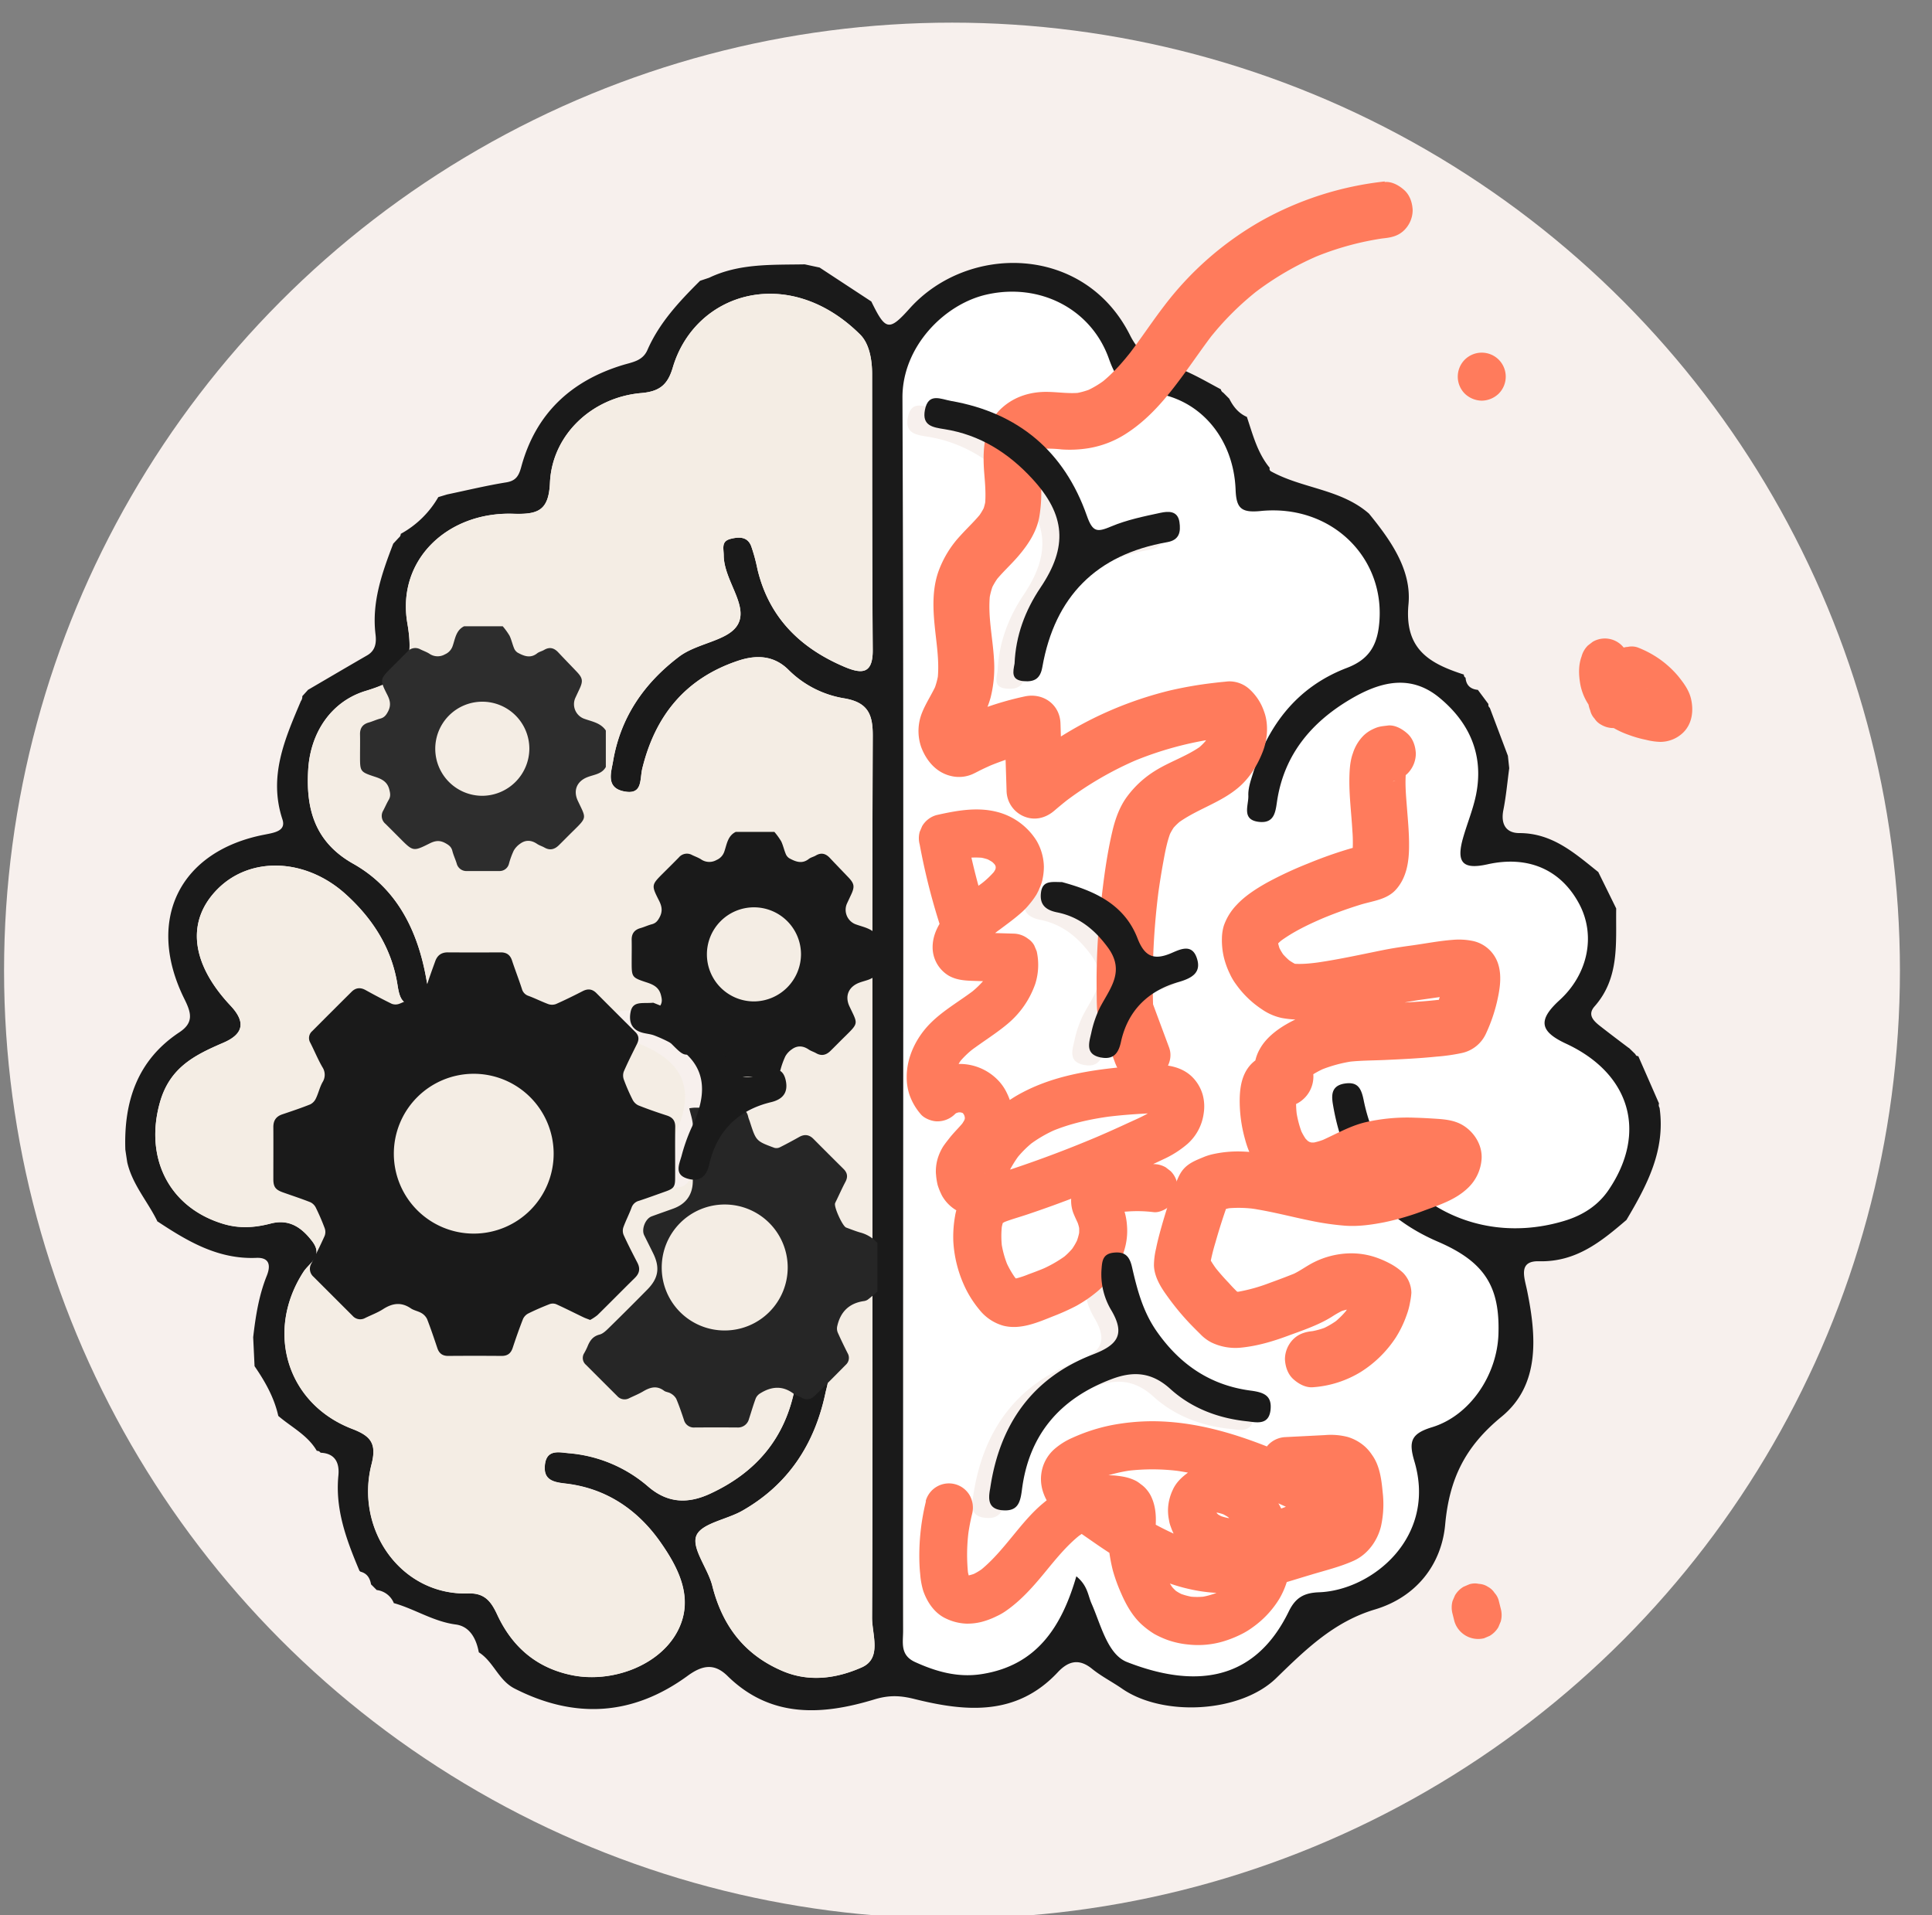 <svg xmlns="http://www.w3.org/2000/svg" viewBox="0 0 1024.15 1015.24"><rect x="0" y="0" width="1024.15" height="1015.24" fill="#808080" stroke="none"/><defs><style>.cls-1{fill:#f7f0ed;}.cls-2{fill:#fff;}.cls-3{fill:#1a1a1a;}.cls-4{fill:#ddb946;}.cls-5{fill:#f4ede4;}.cls-6{fill:#262626;}.cls-7{fill:#2d2d2d;}.cls-8{fill:#ff7b5c;}</style></defs><g id="analytical_intuitive" data-name="analytical&amp;intuitive"><circle class="cls-1" cx="504.65" cy="514.5" r="502.5"/><path class="cls-2" d="M570.57,835.6c-7.84,27-21.16,47.2-49.87,51.88-12.59,2.06-24.17-1.14-35.61-6.35-8-3.67-6.33-10.29-6.34-16.43-.08-41.23,0-82.46,0-123.69,0-176.72.38-353.43-.34-530.14-.11-27.08,22.3-49.62,44.67-54.66,28-6.33,55.32,7.53,64.73,33.91,4.07,11.4,8.41,16.75,21.64,18,26.3,2.4,44.48,24.07,45.56,51.44.38,9.85,2.8,12.45,13.31,11.4,37.81-3.76,66.78,25.29,62.71,60.72-1.32,11.51-6.13,18.29-17,22.45-26.44,10.07-41.87,30.41-50.08,56.78-1.11,3.55-2.33,7.32-2.18,10.93.21,5.13-3.85,12.86,5.68,13.92,8.61.95,8.74-6.12,9.67-11.83,3.88-24,18-40.77,38.06-52.78,15.37-9.22,32.08-14.23,47.85-1.23s23.65,30.3,19.48,51.27c-1.56,7.81-4.7,15.29-6.9,23-3.77,13.17-.2,17,12.95,14.06,21.46-4.78,38.86,2.74,48.6,21,8.89,16.66,4.71,37.16-10.4,51-11.54,10.54-10.65,16.54,3.41,23.07,34.21,15.9,43.19,47.17,22.58,77.55-5.77,8.52-14,13.5-23.13,16.29-49.15,15.06-96.53-13.31-106.72-63.85-1.32-6.54-3.26-9.9-10.12-8.82-8,1.26-6.8,7.58-5.92,12.52,5.94,33.37,23.61,57.62,55.35,71.27,24.83,10.68,33,23.82,32.13,49.15-.75,21.49-15,43.07-35.21,49.23-11.24,3.43-12.44,7.61-9.34,18.07,12,40.36-22.52,68.46-50.61,69.43-8.19.29-12.52,3.12-16,10.2-18.83,38.62-51.67,40.08-85.72,26.78-10.37-4-13.83-19.86-18.87-31.13C576.68,845.62,576.54,840.53,570.57,835.6ZM515.9,793c-1.17,6-1,11.05,6.76,11.63,8,.59,9.22-4.27,10.08-11,3.77-29.24,20.3-48.36,47.74-58.63,11.51-4.3,21.16-3.55,30.91,5.29,11.26,10.22,25.46,15.58,40.65,17.16,4.74.5,11.5,2.36,12.45-5.89.91-7.8-3.6-9.47-10.57-10.39-21.26-2.81-37.44-13.74-49.81-31.49-7.32-10.52-10.33-22.17-13.05-34.07-1.35-5.88-3.89-8.23-9.83-7.54s-6,4.8-6.35,9.26a37.1,37.1,0,0,0,5.36,21.5c7.49,12.88,2.81,18.3-9.91,23.19C538,734.48,520.84,759.31,515.9,793Zm12.93-437.25c-.81,4.33-2,8.72,4.78,9.3,5.68.49,8.82-1.28,9.9-7.45,6.59-37.43,28.66-59.66,66.2-66.23,6.56-1.15,7.23-5.54,6.48-10.68-.9-6.13-6-5.74-10-4.89-8.85,1.89-17.88,3.75-26.16,7.23-7.41,3.11-9.8,3.21-12.93-5.7-11.91-33.93-36.12-54.54-71.93-60.81-5.45-1-12.11-4.62-13.9,4.75-1.61,8.39,4.07,9.21,10.46,10.22,18.63,3,33.79,12.52,46.41,26.23,17.77,19.29,18.93,36.15,4.43,57.68C534.4,327.61,529.43,341,528.83,355.78ZM554,471.6c-5.15,0-10.06-1-11,5-1,6.39,1.82,9.69,8.42,11,11.45,2.28,19.78,8.92,26.88,18.52,9.43,12.75,1.21,21.72-4.1,31.91a57.29,57.29,0,0,0-4.65,13.63c-1.17,5.06-3.2,11.1,4.74,12.8,6.41,1.37,9.51-1.41,11-8.08,3.6-16.58,14.26-27.13,30.45-31.8,7-2,12.63-4.9,9.66-13.11-2.72-7.54-9.15-4-13.6-2.16-9.23,3.88-14,1.56-17.7-7.92C586.9,483.06,570.66,476.14,554,471.6Z"/><path class="cls-3" d="M169.94,770.09a2.22,2.22,0,0,0-2-1c-4.83-8.32-13.41-12.51-20.38-18.48l-.06-.12c-2.18-9.72-7-18.19-12.56-26.28q-.36-7.68-.73-15.34c1.28-11.08,3-22.1,7.18-32.52,2.32-5.73,1.31-9.85-5.51-9.56-20.29.86-36.51-8.81-52.48-19.38l-.53.69.57-.65c-5.13-10.57-13.33-19.57-16-31.37-.34-2.22-.67-4.43-1-6.65-.85-25.53,6.36-47.47,28.67-62.23,7.88-5.21,6.15-10.54,2.66-17.6C77,487.8,95.1,451,140.47,442.39c5.08-1,11.25-1.94,9.26-8-7.54-22.83,1.27-42.66,9.76-62.73a4,4,0,0,0,.76-2.62l3.24-3.57-.06.13c10.41-6.08,20.79-12.19,31.22-18.21,4.45-2.57,4.94-6.76,4.41-11.09-2.07-17,3.41-32.53,9.36-48l-.06,0,3.08-3.31a2.59,2.59,0,0,0,1-2,51.54,51.54,0,0,0,19.91-19.48l4.69-1.41c10.42-2.18,20.78-4.7,31.28-6.39,5.28-.84,6.75-3.61,8-8.23,7.65-28.18,26.3-45.61,53.9-54,5.07-1.53,10.48-2.17,13-8,6.32-14.44,16.9-25.71,27.89-36.64l4.78-1.6c16.15-7.73,33.52-6.78,50.71-7.11,2.62.57,5.24,1.14,7.87,1.69l27.42,18,0,0c7.47,15.32,9.31,16,20.28,3.74,30.93-34.52,92.71-34,116.86,14.15,3.69,7.38,9.18,13,17.67,15,11.06,2.53,20.62,8.43,30.47,13.67a2.45,2.45,0,0,0,1.26,1.75l3.2,3.22,0,0c2.12,4.21,4.92,7.75,9.39,9.68l0,.13c3.13,9.35,5.57,19,12.06,26.85a1.47,1.47,0,0,0,.7,1.86c16.57,9.17,37,9.32,51.92,22.4l-.07-.08c11.55,14.14,22.77,29.94,21,48.18C744.37,344.38,758,351.77,776,357.59a1.66,1.66,0,0,0,.89,1.66c.3,4,2.59,6.06,6.52,6.45l-.07-.1,5.68,7.62a1.94,1.94,0,0,0,.72,2q4.8,12.71,9.59,25.42c.24,2.2.47,4.4.71,6.6-1,7.39-1.66,14.86-3.11,22.17s1.27,12.2,8.47,12.21c17.59,0,29.46,10.75,41.91,20.7v.08q4.73,9.58,9.43,19.17v.37c-.26,17.95,1.92,36.38-11.44,51.52-4,4.5-.52,7.78,3,10.53,5,3.91,10,7.69,15.09,11.52l.11,0,3.42,3.33a1.38,1.38,0,0,0,1.52,1q5.52,12.54,11,25.11a2.68,2.68,0,0,0,.29,2.29c3.24,22.5-6.68,41.12-17.55,59.45-13.44,11.51-26.74,22.4-46.37,21.9-11.23-.29-7.7,8.68-6.32,15.44,5,24.33,7,50.18-13.56,67-19.25,15.8-27.63,32.83-29.85,57.16-1.94,21.24-15.35,38.45-37.28,45-21.69,6.49-36.74,21.26-52.28,36.38-19,18.48-60,20.58-81.66,5.62-5.26-3.64-11.07-6.58-16-10.58-7-5.67-12.68-4-18.17,1.89-21.84,23.3-48.68,20.94-75.94,14.14-7.5-1.87-13.43-2.15-21.28.23C436,909.21,408.63,911,385.64,888.41c-6.95-6.83-13.33-5.79-21.21,0-28.95,21.1-59.7,23-91.68,6.67-8.54-4.37-11.13-14.28-18.93-19.19-1.34-7.22-4.77-13.78-12.25-14.75C229.77,859.57,220,853,209,849.87l-.2,0a11.24,11.24,0,0,0-9.11-7l-3-3c-.58-3.3-2.09-5.84-5.59-6.72,0,0-.53-.46-.54-.45-6.82-16.19-13-32.49-11.17-50.65C180,775.61,177.76,770.41,169.94,770.09ZM570.57,835.6c6,4.93,6.11,10,8,14.32,5,11.27,8.5,27.08,18.87,31.13,34,13.3,66.89,11.84,85.72-26.78,3.44-7.08,7.77-9.91,16-10.2,28.09-1,62.59-29.07,50.61-69.43-3.1-10.46-1.9-14.64,9.34-18.07,20.21-6.16,34.46-27.74,35.21-49.23.87-25.33-7.3-38.47-32.13-49.15-31.74-13.65-49.41-37.9-55.35-71.27-.88-4.94-2.07-11.26,5.92-12.52,6.86-1.08,8.8,2.28,10.12,8.82,10.19,50.54,57.57,78.91,106.72,63.85,9.09-2.79,17.36-7.77,23.13-16.29,20.61-30.38,11.63-61.65-22.58-77.55-14.06-6.53-14.95-12.53-3.41-23.07,15.11-13.8,19.29-34.3,10.4-51-9.74-18.26-27.14-25.78-48.6-21-13.15,2.93-16.72-.89-12.95-14.06,2.2-7.7,5.34-15.18,6.9-23,4.17-21-3.57-38.16-19.48-51.27s-32.48-8-47.85,1.23c-20,12-34.18,28.82-38.06,52.78-.93,5.71-1.06,12.78-9.67,11.83-9.53-1.06-5.47-8.79-5.68-13.92-.15-3.61,1.07-7.38,2.18-10.93,8.21-26.37,23.64-46.71,50.08-56.78,10.89-4.16,15.7-10.94,17-22.45,4.07-35.43-24.9-64.48-62.71-60.72-10.51,1.05-12.93-1.55-13.31-11.4-1.08-27.37-19.26-49-45.56-51.44-13.23-1.21-17.57-6.56-21.64-18-9.41-26.38-36.68-40.24-64.73-33.91-22.37,5-44.78,27.58-44.67,54.66.72,176.71.35,353.42.34,530.14,0,41.23-.08,82.46,0,123.69,0,6.14-1.7,12.76,6.34,16.43,11.44,5.21,23,8.41,35.61,6.35C549.41,882.8,562.73,862.65,570.57,835.6ZM462.46,629.4c0-79.79-.15-159.58.18-239.36.05-11.24-2.47-17.63-14.89-19.81a54.15,54.15,0,0,1-29.63-15c-7.48-7.55-16.61-8.37-26.75-5-28,9.3-44,29.15-50.88,57.08-1.46,6,.36,14.33-9.93,12.15-9.46-2-6.57-10-5.61-15.76,3.91-23.27,16.3-41.39,35-55.59,10-7.55,26.67-8.33,31.37-17.47,5.16-10.05-7.53-23.09-7.68-36.12,0-3.92-1.45-7.58,3.65-8.87,4.37-1.1,8.88-1.3,10.89,3.8a91.76,91.76,0,0,1,3.35,12.32c6.1,25.5,22.54,41.71,46.1,51.71,9.43,4,15.12,3.68,15-9-.37-48.73-.28-97.46-.33-146.19,0-7.68-1.5-16.14-6.33-20.94-37.8-37.59-87.52-22.59-99.36,17.57-2.62,8.86-6.77,12.59-16.66,13.44-26.25,2.25-47.29,22.26-48.42,47.5C290.9,270.9,285,272.74,272,272.33c-34.76-1.11-61.85,24.51-56.06,58.08,3.93,22.82-1.64,29.62-22.11,35.83-18.12,5.5-29.23,21.89-30.45,41.58-1.26,20.42,3.14,38.34,23.82,50,23.34,13.14,34.39,35.77,38.88,61.63.86,5,3.51,11.08-4.81,12.67-8.15,1.55-9.51-3.31-10.56-10.06-3-19.26-13-34.94-27.27-47.89-21.22-19.3-50.56-20.42-68-3C98.64,488,101,510.55,122.2,533.09c7.9,8.41,7.27,14.89-3.73,19.64-15,6.47-28.41,12.93-33.69,31.62-8.22,29.07,4.5,55.62,33.56,64.38,8.69,2.62,16.73,2,25.16-.16,9.57-2.5,16.19,1.77,22,9.34,6.16,8.08-1.42,11.36-4.57,16.22-20.45,31.56-8.88,70,25.8,83.29,9.8,3.77,13.1,7.65,10.25,18.76-8.88,34.68,15.78,69.67,51.4,68.46,8.75-.29,12.11,4.52,15.26,11.3,7.88,17,20.7,28.17,39.42,32,20.86,4.33,46.11-4.74,55.93-22.91,9.29-17.2,1-33.53-8.93-47.65-12.09-17.19-28.85-28.54-50.35-31-6.77-.76-11.81-2.1-10.79-10.19s7.75-6.32,12.55-5.9A73.4,73.4,0,0,1,343.62,788c10.24,8.79,20.91,9.28,32.75,3.83,24.48-11.28,39.94-29.46,45.06-56.3,1.1-5.72,1.23-14.36,11-12.34s6.36,9.59,5.09,15.56c-5.77,27-19.78,48.31-44.07,62.11-8.28,4.71-21.74,6.7-24.31,13.26s6.14,17.24,8.47,26.46c5.34,21.11,16.89,36.51,37.22,45.19,14.43,6.16,29,3.82,42-1.92,10.83-4.79,5.43-17.36,5.48-26.37C462.64,781.48,462.48,705.44,462.46,629.4Z"/><path class="cls-4" d="M866.94,558.8l-3.42-3.33Z"/><path class="cls-4" d="M163.49,365.49l-3.24,3.57Z"/><path class="cls-4" d="M211.44,285.07l-3.08,3.31Z"/><path class="cls-5" d="M337.3,535.54c-5.74.56-10.83-1.16-12,4.94-1,5.35.57,9.49,6.36,11,2.06.55,4.26.68,6.22,1.44,25.11,9.7,31.2,25.16,19.67,49a94.15,94.15,0,0,0-5.28,15c-1.28,4.43-3.86,9.78,3.14,11.87,6.27,1.86,10-.8,11.51-7.31,4.05-17.84,15.18-29,32.91-33.22,6.48-1.56,9.05-5.4,7.7-11.57-1.87-8.48-8.37-5.51-12.68-3.61-11.33,5-15.46-.2-19.94-10C367.44,546.72,351.25,541.2,337.3,535.54ZM462.47,629.4c0,76,.17,152.08-.21,228.12-.05,9,5.35,21.58-5.48,26.37-13,5.74-27.55,8.08-42,1.92-20.33-8.68-31.88-24.08-37.22-45.19-2.33-9.22-11.08-19.8-8.47-26.46s16-8.55,24.31-13.26c24.29-13.8,38.3-35.13,44.07-62.11,1.27-6,4.65-13.54-5.09-15.56s-9.87,6.62-11,12.34c-5.12,26.84-20.58,45-45.06,56.3-11.84,5.45-22.51,5-32.75-3.83a73.4,73.4,0,0,0-42.17-17.67c-4.8-.42-11.52-2.29-12.55,5.9s4,9.43,10.79,10.19c21.5,2.43,38.26,13.78,50.35,31,9.92,14.12,18.22,30.45,8.93,47.65C349.15,883.25,323.9,892.32,303,888c-18.72-3.88-31.54-15.07-39.42-32-3.15-6.78-6.51-11.59-15.26-11.3-35.62,1.21-60.28-33.78-51.4-68.46,2.85-11.11-.45-15-10.25-18.76-34.68-13.34-46.25-51.73-25.8-83.29,3.15-4.86,10.73-8.14,4.57-16.22-5.79-7.57-12.41-11.84-22-9.34-8.43,2.2-16.47,2.78-25.16.16C89.28,640,76.56,613.42,84.78,584.35c5.28-18.69,18.71-25.15,33.69-31.62,11-4.75,11.63-11.23,3.73-19.64C101,510.55,98.64,488,115.45,471.21c17.47-17.47,46.81-16.35,68,3,14.23,12.95,24.24,28.63,27.27,47.89,1.05,6.75,2.41,11.61,10.56,10.06,8.32-1.59,5.67-7.7,4.81-12.67-4.49-25.86-15.54-48.49-38.88-61.63-20.68-11.65-25.08-29.57-23.82-50,1.22-19.69,12.33-36.08,30.45-41.58,20.47-6.21,26-13,22.11-35.83-5.79-33.57,21.3-59.19,56.06-58.08,12.95.41,18.86-1.43,19.53-16.51,1.13-25.24,22.17-45.25,48.42-47.5,9.89-.85,14-4.58,16.66-13.44,11.84-40.16,61.56-55.16,99.36-17.57,4.83,4.8,6.33,13.26,6.33,20.94.05,48.73,0,97.46.33,146.19.1,12.72-5.59,13-15,9-23.56-10-40-26.21-46.1-51.71a91.76,91.76,0,0,0-3.35-12.32c-2-5.1-6.52-4.9-10.89-3.8-5.1,1.29-3.69,5-3.65,8.87.15,13,12.84,26.07,7.68,36.12-4.7,9.14-21.41,9.92-31.37,17.47-18.72,14.2-31.11,32.32-35,55.59-1,5.74-3.85,13.76,5.61,15.76,10.29,2.18,8.47-6.18,9.93-12.15,6.84-27.93,22.84-47.78,50.88-57.08,10.14-3.37,19.27-2.55,26.75,5a54.15,54.15,0,0,0,29.63,15c12.42,2.18,14.94,8.57,14.89,19.81C462.31,469.82,462.46,549.61,462.47,629.4Z"/><g id="JaOLEx.tif"><path class="cls-3" d="M465.15,515.57c-2.06,3.73-6.06,4-9.48,5.29-5.81,2.12-8,7.1-5.34,12.69,4.44,9.43,5.1,8.49-2.86,16.31-2.45,2.4-4.83,4.86-7.28,7.25-2.23,2.17-4.7,2.83-7.57,1.18-1.3-.74-2.8-1.15-4-2-3-2-6-2.14-8.84-.07a11.25,11.25,0,0,0-3.44,3.67,42.24,42.24,0,0,0-2.53,6.91,5.09,5.09,0,0,1-5.21,3.93c-5.68,0-11.36,0-17,0a5.28,5.28,0,0,1-5.51-4c-.69-2.25-1.73-4.4-2.3-6.67s-2-3.19-3.89-4.21c-2.89-1.54-5.27-1.18-8.08.22-8.79,4.4-8.84,4.3-15.76-2.63-2.57-2.58-5.13-5.16-7.72-7.72a5.45,5.45,0,0,1-1.21-7c1-1.9,1.84-3.86,2.92-5.71s.86-3.36.35-5.38c-1-4.14-3.84-5.62-7.49-6.82-8.11-2.66-8.06-2.79-8.06-11.2,0-3.75.08-7.5,0-11.24-.09-3.39,1.37-5.44,4.63-6.37,2.06-.58,4-1.52,6.07-2.06s3.06-1.75,4.06-3.6c1.72-3.19,1.32-5.82-.26-8.93-4.18-8.24-4.05-8.31,2.36-14.72,2.73-2.72,5.48-5.43,8.17-8.18a5.56,5.56,0,0,1,7-1.26c1.54.75,3.19,1.32,4.63,2.21a7.71,7.71,0,0,0,8.36.4,7.33,7.33,0,0,0,4.08-4.42c1.35-3.83,1.74-8.32,6.06-10.45H410.5a37,37,0,0,1,3.61,5c1,2.08,1.49,4.45,2.39,6.62a4.91,4.91,0,0,0,1.89,2.35c3.33,1.8,6.73,3.22,10.34.38,1.06-.84,2.54-1.12,3.73-1.83,2.88-1.7,5.25-1.05,7.44,1.28,3.21,3.43,6.5,6.8,9.75,10.21s3.55,5,1.45,9.42c-.73,1.55-1.44,3.1-2.17,4.65a8.22,8.22,0,0,0,4.38,10.8c4.21,1.61,9,2.15,11.84,6.38Zm-40.54-9.77a24.94,24.94,0,1,0-24.88,25.05A25.11,25.11,0,0,0,424.61,505.8Z"/><path class="cls-6" d="M465.15,684.63c-1.72,1.45-3.41,3-5.19,4.33a4.69,4.69,0,0,1-2.1.75c-7.82,1.16-12.37,5.76-14.05,13.33a5.67,5.67,0,0,0,.24,3.24c1.64,3.72,3.43,7.37,5.25,11a4.91,4.91,0,0,1-.92,6.17c-5.42,5.49-10.86,11-16.37,16.35-2.12,2.08-4.59,2.6-7.32,1-1.29-.75-2.84-1.12-4-2-5.86-4.42-11.75-3.88-17.65-.22a5.89,5.89,0,0,0-2.39,2.61c-1.35,3.6-2.41,7.31-3.62,11a6,6,0,0,1-6.22,4.52q-11.25-.08-22.5,0a5.43,5.43,0,0,1-5.77-4.09c-1.26-3.75-2.52-7.51-4.07-11.14a7.43,7.43,0,0,0-2.94-2.83c-1.05-.68-2.56-.69-3.54-1.43-3.89-2.93-7.44-1.79-11.13.39-2.3,1.36-4.8,2.36-7.21,3.52a5.21,5.21,0,0,1-6.46-1.09q-8.32-8.28-16.61-16.58a4.76,4.76,0,0,1-.91-6.14,35.68,35.68,0,0,0,1.73-3.44c1.22-3.07,2.8-5.5,6.41-6.42,1.82-.46,3.47-2.08,4.9-3.48q10.33-10.12,20.48-20.43c5.9-6,6.77-11.66,3-19.27-1.55-3.17-3.15-6.32-4.71-9.48s.62-8.78,3.95-10c3.81-1.41,7.66-2.73,11.48-4.12,6.69-2.43,10.22-7.29,10.34-14.34.16-10,.18-19.93,0-29.89-.07-2.91-1.18-5.79-1.87-8.94a23.45,23.45,0,0,1,2.81-.33c7.29,0,14.57,0,21.86,0,3.43,0,5.78,1.22,6.56,4.78.21.94.62,1.82.91,2.74,3.28,10.14,3.27,10.17,13,13.77a4.18,4.18,0,0,0,2.93-.31c3.44-1.72,6.83-3.55,10.19-5.44,2.82-1.59,5.28-1.28,7.56,1q7.93,8,15.92,15.9c2.13,2.1,2.45,4.29,1,6.95-1.65,3.12-3.09,6.35-4.62,9.53-.28.57-.59,1.14-.82,1.74-.73,1.89,3.93,12.17,5.85,12.88,2.41.89,4.8,1.84,7.25,2.57a18.35,18.35,0,0,1,9.37,5.68Zm-80.84,20.65a33.39,33.39,0,1,0-33.53-33.41A33.29,33.29,0,0,0,384.31,705.28Z"/><path class="cls-7" d="M321.15,406.57c-2.06,3.73-6.06,4-9.48,5.29-5.81,2.12-8,7.1-5.34,12.69,4.44,9.43,5.1,8.49-2.86,16.31-2.45,2.4-4.83,4.86-7.28,7.25-2.23,2.17-4.7,2.83-7.57,1.18-1.3-.74-2.8-1.15-4-2-3-2-6-2.14-8.84-.07a11.25,11.25,0,0,0-3.44,3.67,42.24,42.24,0,0,0-2.53,6.91,5.09,5.09,0,0,1-5.21,3.93c-5.68,0-11.36.05-17,0a5.28,5.28,0,0,1-5.51-4c-.69-2.25-1.73-4.4-2.3-6.67s-2-3.19-3.89-4.21c-2.89-1.54-5.27-1.18-8.08.22-8.79,4.4-8.84,4.3-15.76-2.63-2.57-2.58-5.13-5.16-7.72-7.72a5.45,5.45,0,0,1-1.21-7c1-1.9,1.84-3.86,2.92-5.71s.86-3.36.35-5.38c-1-4.14-3.84-5.62-7.49-6.82-8.11-2.66-8.06-2.79-8.06-11.2,0-3.75.08-7.5,0-11.24-.09-3.39,1.37-5.44,4.63-6.37,2.06-.58,4-1.52,6.07-2.06s3.06-1.75,4.06-3.6c1.72-3.19,1.32-5.82-.26-8.93-4.18-8.24-4-8.31,2.36-14.72,2.73-2.72,5.48-5.43,8.17-8.18a5.56,5.56,0,0,1,7-1.26c1.54.75,3.19,1.32,4.63,2.21a7.71,7.71,0,0,0,8.36.4,7.33,7.33,0,0,0,4.08-4.42c1.35-3.83,1.74-8.32,6.06-10.45H266.5a37,37,0,0,1,3.61,5c1,2.08,1.49,4.45,2.39,6.62a4.91,4.91,0,0,0,1.89,2.35c3.33,1.8,6.73,3.22,10.34.38,1.06-.84,2.54-1.12,3.73-1.83,2.88-1.7,5.25-1.05,7.44,1.28,3.21,3.43,6.5,6.8,9.75,10.21s3.55,5,1.45,9.42c-.73,1.55-1.44,3.1-2.17,4.65a8.22,8.22,0,0,0,4.38,10.8c4.21,1.61,9,2.15,11.84,6.38Zm-40.54-9.77a24.94,24.94,0,1,0-24.88,25.05A25.11,25.11,0,0,0,280.61,396.8Z"/><path class="cls-3" d="M312.84,699.7c-1.44-.56-2.55-.92-3.6-1.43-4.82-2.31-9.59-4.74-14.46-6.94a5,5,0,0,0-3.47,0c-3.78,1.48-7.51,3.08-11.15,4.88a6.25,6.25,0,0,0-2.88,2.91c-2,5.07-3.8,10.22-5.51,15.4-1,3-2.81,4.27-5.94,4.25q-14.15-.12-28.28,0c-3,0-4.77-1.34-5.71-4.13-1.74-5.16-3.47-10.34-5.45-15.42a7.5,7.5,0,0,0-3.06-3.21c-1.72-1-3.91-1.34-5.56-2.46-5.06-3.45-9.73-2.77-14.66.4-2.94,1.9-6.31,3.13-9.48,4.69a5.39,5.39,0,0,1-6.74-1.15q-10.35-10.32-20.69-20.67a5.56,5.56,0,0,1-1.17-7c2.41-4.89,4.88-9.77,7.09-14.75a5.85,5.85,0,0,0,0-4q-2.07-5.55-4.69-10.87a6.23,6.23,0,0,0-2.9-2.9c-4.77-1.89-9.66-3.48-14.5-5.2-4-1.43-5.12-2.91-5.13-7.05,0-9.21.06-18.42,0-27.63,0-3.52,1.52-5.61,4.76-6.71,5-1.69,9.94-3.33,14.8-5.28a6.56,6.56,0,0,0,3-3.15c1.35-2.78,2-5.89,3.51-8.6a7.31,7.31,0,0,0-.07-8c-2.4-4.16-4.23-8.64-6.41-12.93a4.84,4.84,0,0,1,1-6.14q10.43-10.49,20.92-20.9,3.21-3.16,7.33-.9c4.58,2.54,9.2,5,13.92,7.3a5.73,5.73,0,0,0,4,0c3.2-1.19,6.16-3.09,9.41-4a6.66,6.66,0,0,0,5-5.09c1.37-4.5,3-8.9,4.6-13.34,1.11-3.2,3.25-4.85,6.74-4.83q14,.09,28,0c3.09,0,5,1.28,6,4.28,1.67,5.07,3.63,10.06,5.27,15.14a5.3,5.3,0,0,0,3.55,3.67c3.5,1.31,6.85,3,10.36,4.31a6.1,6.1,0,0,0,4.11,0c4.79-2.12,9.5-4.44,14.16-6.84,2.76-1.42,5.06-1.18,7.26,1q10.31,10.36,20.69,20.66c2,2,2,4.07.8,6.42-2.37,4.8-4.79,9.57-6.92,14.47a6.35,6.35,0,0,0,0,4.32,99.9,99.9,0,0,0,4.6,10.57,6.73,6.73,0,0,0,3.09,3.1c5,2,10,3.72,15.11,5.37,3.07,1,4.5,2.76,4.45,6.11-.14,9.1,0,18.21-.06,27.31,0,4.27-.77,5.33-4.87,6.79-4.74,1.69-9.46,3.42-14.24,5a5.62,5.62,0,0,0-4,3.69c-1.3,3.5-3.05,6.84-4.32,10.36a5.9,5.9,0,0,0,.14,4.08c2.27,5,4.76,9.81,7.27,14.66,1.61,3.09,1.19,5.63-1.32,8.09-6.65,6.53-13.17,13.19-19.82,19.72A25.31,25.31,0,0,1,312.84,699.7ZM251,569.21a42.36,42.36,0,1,0,42.49,42.11A42.39,42.39,0,0,0,251,569.21Z"/></g><path class="cls-8" d="M734.06,96.19a172.06,172.06,0,0,0-65.65,21,170,170,0,0,0-51.15,44.79c-6.56,8.54-12.47,17.56-19,26.08l2.33-3c-5.12,6.6-10.63,13-17.21,18.13l3-2.33a50.78,50.78,0,0,1-10.74,6.47l3.56-1.5a40.7,40.7,0,0,1-9.85,2.78l3.95-.54c-5.94.79-11.78-.2-17.73-.33-9.06-.2-17.66,2.35-24.45,8.48-9.75,8.79-10.34,22.41-9.38,34.55.47,5.79,1,11.61.35,17.39l.53-3.95a29,29,0,0,1-1.74,6.79l1.5-3.56a32.85,32.85,0,0,1-4.14,7l2.32-3c-3.43,4.42-7.57,8.19-11.31,12.34a55.43,55.43,0,0,0-11.93,19.57c-4.13,12.24-2.2,25.26-.81,37.75.72,6.51,1.25,13.07.44,19.59l.53-3.95A38.27,38.27,0,0,1,495,366l1.5-3.55c-2.29,5.26-5.55,9.93-7.7,15.28a26.07,26.07,0,0,0-.51,18.21c2.68,7.26,8,13.62,15.86,15.42a17.91,17.91,0,0,0,12.25-1.4c1.23-.59,2.43-1.25,3.66-1.85,2.45-1.19,4.94-2.31,7.45-3.37l-3.55,1.5a150.85,150.85,0,0,1,27.33-8.45l-18.84-14.35,1.13,35.71a15,15,0,0,0,9.15,13.6c5.75,2.43,11.63.93,16.25-3.08q4-3.42,8.08-6.62l-3,2.33a181.09,181.09,0,0,1,39.22-22.87l-3.55,1.5a181.18,181.18,0,0,1,45.92-12.6l-4,.53q5.19-.68,10.39-1.07l-10.52-4.36a17.2,17.2,0,0,1,1.93,2l-2.33-3a15,15,0,0,1,1.61,2.67l-1.5-3.56a15.22,15.22,0,0,1,1,3.44l-.53-4a18.8,18.8,0,0,1,0,4.74l.53-3.95a25.75,25.75,0,0,1-1.66,6l1.5-3.55a34.31,34.31,0,0,1-4.24,7.2l2.33-3a34.66,34.66,0,0,1-5.95,5.91l3-2.33c-7.66,5.69-17,8.54-25.08,13.64a53.4,53.4,0,0,0-14.8,13.73c-3.81,5.2-6.11,11.63-7.59,17.87-3.11,13.14-4.84,26.76-6.28,40.16a375.55,375.55,0,0,0-2.16,37.79q0,5.43.08,10.88c0,1.74.06,3.48.15,5.22a25,25,0,0,0,1.8,8.13l7.69,20.64c1.38,3.71,3.31,6.84,6.83,8.9a15.27,15.27,0,0,0,11.47,1.5c7.12-2.31,13.31-10.5,10.4-18.31q-4.47-12-8.92-24l.53,4a381.46,381.46,0,0,1,3-64.27l-.53,4q1.25-9.29,2.94-18.48c1-5.49,2.05-11,4.16-16.18l-1.5,3.56a31.79,31.79,0,0,1,4-6.87l-2.32,3a34,34,0,0,1,5.41-5.31l-3,2.32c10.27-7.91,23.19-11.13,33.13-19.64,5.94-5.08,10.07-11.89,12.85-19.11,2.5-6.49,3.07-14.7.54-21.27a28.23,28.23,0,0,0-7.46-11.46,15.89,15.89,0,0,0-10.9-4.33c-.86,0-1.74.14-2.6.22-1.74.15-3.47.34-5.2.55a210.78,210.78,0,0,0-23.41,4,197.57,197.57,0,0,0-41.4,15.1,193.28,193.28,0,0,0-41.15,27.63l25.4,10.52-1.13-35.71c-.32-10.11-9.22-16.36-18.84-14.35a164.11,164.11,0,0,0-42,15.17l7.51-2-.53-.05,4,.54a9.34,9.34,0,0,1-1.49-.4l3.56,1.5a9.31,9.31,0,0,1-1.31-.73l3,2.32a9.74,9.74,0,0,1-1.47-1.4l2.33,3a12,12,0,0,1-1.36-2.29l1.5,3.56a13.77,13.77,0,0,1-.86-3.2l.53,4a13.57,13.57,0,0,1,0-3.31l-.54,4a20.39,20.39,0,0,1,1.24-4l-1.5,3.55c1.31-3,3.09-5.67,4.64-8.52a51.38,51.38,0,0,0,4.53-11.05,65,65,0,0,0,1.8-20.52c-.67-11.66-3.49-23.32-2-35l-.53,4a37.14,37.14,0,0,1,2.49-9.25l-1.5,3.56a36.28,36.28,0,0,1,4.28-7.16l-2.33,3c3.85-4.93,8.57-9.06,12.61-13.82,5.1-6,9.59-12.73,11-20.61a75.53,75.53,0,0,0,.7-20c-.43-5.54-1.07-11.15-.33-16.69l-.53,4a23.63,23.63,0,0,1,1.27-4.91l-1.5,3.56a17.18,17.18,0,0,1,1.93-3.42l-2.32,3a16.37,16.37,0,0,1,2.5-2.56l-3,2.33a17.65,17.65,0,0,1,3.87-2.26l-3.55,1.5a21.63,21.63,0,0,1,4.76-1.16l-4,.53a68.4,68.4,0,0,1,12.14.29,62.34,62.34,0,0,0,14.24-.67,52.28,52.28,0,0,0,20.15-7.9c13.17-8.52,22.78-20.91,31.87-33.47,4.57-6.31,9-12.75,13.71-18.93l-2.33,3a153.73,153.73,0,0,1,27.17-27.08l-3,2.33a158.46,158.46,0,0,1,35-20.37l-3.56,1.5a153.89,153.89,0,0,1,38.34-10.5l-3.95.53c1.15-.15,2.31-.29,3.47-.42,4.07-.46,7.52-1.36,10.52-4.36a15.12,15.12,0,0,0,4.36-10.53c-.17-3.84-1.44-7.84-4.36-10.52-2.72-2.49-6.68-4.79-10.52-4.36Z"/><path class="cls-8" d="M524.15,487.55a344.41,344.41,0,0,1-12-46.57l-8.91,15.69c3.6-.8,7.2-1.59,10.85-2.09l-3.39.45a43.72,43.72,0,0,1,11.37-.18l-3.39-.45a26.39,26.39,0,0,1,6.3,1.67l-3.05-1.29a25.26,25.26,0,0,1,5.27,3l-2.58-2a21,21,0,0,1,3.73,3.69l-2-2.58a17.56,17.56,0,0,1,2.08,3.55l-1.29-3a15.48,15.48,0,0,1,1,3.65l-.46-3.39a16.79,16.79,0,0,1,0,4.25l.45-3.4a15.74,15.74,0,0,1-1,3.76l1.28-3a20.23,20.23,0,0,1-2.63,4.43l2-2.58a48.21,48.21,0,0,1-8.72,8.16l2.58-2c-6.54,5.05-13.88,9.63-19.13,16.12-4.35,5.37-8.07,11.33-8.13,18.52A17.54,17.54,0,0,0,503,517.25c4.06,2.29,8.53,2.57,13.07,2.71l21.32.66-12.3-9.37c.08.39.14.78.2,1.17l-.45-3.39a20.32,20.32,0,0,1,0,5l.46-3.39a24.51,24.51,0,0,1-1.62,6l1.28-3.05a33.47,33.47,0,0,1-4.26,7.2l2-2.58a48.73,48.73,0,0,1-8.71,8.51l2.58-2c-7.7,5.91-16.34,10.7-23.26,17.6-7.55,7.53-12.75,18-12.66,28.77a28.76,28.76,0,0,0,1.43,9.16,31.62,31.62,0,0,0,6.05,10.43c1.91,2.28,6.12,3.87,9,3.74a13.17,13.17,0,0,0,9-3.74,18.52,18.52,0,0,1,1.54-1.4l-2.58,2a16.64,16.64,0,0,1,3.58-2.08l-3,1.28a17.68,17.68,0,0,1,4.35-1.15l-3.39.45a18.76,18.76,0,0,1,4.17,0l-3.39-.45a16.93,16.93,0,0,1,4,1.05L508.37,589a15.79,15.79,0,0,1,3.28,1.91l-2.58-2a17,17,0,0,1,2.64,2.65l-2-2.58a18.11,18.11,0,0,1,2.22,3.84l-1.29-3.05a17.77,17.77,0,0,1,1.14,4.29l-.45-3.39a17.4,17.4,0,0,1,0,4.08l.45-3.39a15.86,15.86,0,0,1-1,3.65l1.29-3a22.75,22.75,0,0,1-3,5l2-2.59c-2.46,3.12-5.41,5.83-7.86,9-1.16,1.48-2.37,3-3.38,4.54a27.94,27.94,0,0,0-2.43,5.16,23.73,23.73,0,0,0-1.3,7.42,14.2,14.2,0,0,0,.09,2.16,34.08,34.08,0,0,0,.86,5.49,32.36,32.36,0,0,0,1.88,4.75,11.8,11.8,0,0,0,1,1.84,20.81,20.81,0,0,0,7.07,6.83,17.61,17.61,0,0,0,4.59,1.8,20.42,20.42,0,0,0,8.24,0,9.86,9.86,0,0,0,2.56-.85,12,12,0,0,0,5.1-3.93,16.48,16.48,0,0,0,2.43-4.76c.45-1.26.87-2.54,1.32-3.81.89-2.53,1.83-5,2.86-7.53l-1.28,3A61,61,0,0,1,540.54,612l-2,2.58a55.31,55.31,0,0,1,9.73-9.67l-2.58,2a68.65,68.65,0,0,1,14.85-8.52l-3,1.29c9.91-4.17,20.5-6.45,31.12-7.89l-3.39.45c5.25-.7,10.52-1.2,15.8-1.57q3.9-.27,7.8-.46a47.82,47.82,0,0,1,8.29,0l-3.39-.46a13.79,13.79,0,0,1,3.29.88l-3-1.29a10.59,10.59,0,0,1,1.94,1.16l-2.58-2a10.28,10.28,0,0,1,1.35,1.37l-2-2.58a9.59,9.59,0,0,1,1.09,1.92l-1.28-3.05a11.68,11.68,0,0,1,.65,2.47l-.46-3.39a13.41,13.41,0,0,1,0,3.29l.45-3.39a14.29,14.29,0,0,1-.88,3.23l1.29-3a14.23,14.23,0,0,1-1.73,3l2-2.58a21.16,21.16,0,0,1-3.59,3.55l2.58-2c-4.83,3.7-10.74,6-16.23,8.57q-9.28,4.3-18.73,8.28l3-1.28q-21.74,9.17-44.11,16.65c-8.15,2.72-17.74,4.65-23.82,11.22a26.46,26.46,0,0,0-6.72,13.81,63.27,63.27,0,0,0-.93,13.39,65.28,65.28,0,0,0,6.85,25.72,57.32,57.32,0,0,0,7,10.61,24.71,24.71,0,0,0,12.65,8.44c9.07,2.3,18.14-1.69,26.43-5a118.17,118.17,0,0,0,12.21-5.48,70.49,70.49,0,0,0,10.93-7.45A45.18,45.18,0,0,0,596,662.66a34.69,34.69,0,0,0,1.4-13.16,33.89,33.89,0,0,0-1.52-8c-1-2.69-2.28-5.19-3.43-7.79l1.29,3a13.65,13.65,0,0,1-.86-2.72l.45,3.39a8.48,8.48,0,0,1-.05-1.51l-.45,3.39a6,6,0,0,1,.27-1.09l-1.29,3a5.41,5.41,0,0,1,.57-1l-2,2.58a5.6,5.6,0,0,1,.77-.77l-2.59,2a7.94,7.94,0,0,1,1.6-.91l-3,1.28a43.18,43.18,0,0,1,10-2.19l-3.39.45a71.16,71.16,0,0,1,17.8-.05c3,.38,7-1.69,9-3.73a12.75,12.75,0,0,0,0-18l-2.58-2a12.75,12.75,0,0,0-6.44-1.74,79.54,79.54,0,0,0-27.2,1.58,29.8,29.8,0,0,0-7.7,2.72,16.94,16.94,0,0,0-8.24,10.34,18.87,18.87,0,0,0,.45,11c1,2.6,2.25,5,3.35,7.54l-1.29-3a21.41,21.41,0,0,1,1.42,5.27l-.45-3.39a24.42,24.42,0,0,1,0,6.16l.46-3.39a30.09,30.09,0,0,1-2,7.14l1.29-3a34.28,34.28,0,0,1-4.18,7.17l2-2.58a38,38,0,0,1-6.67,6.62l2.58-2a66.62,66.62,0,0,1-14.51,8.17l3-1.29c-2.85,1.2-5.74,2.3-8.65,3.35a47.15,47.15,0,0,1-9.34,2.81l3.39-.46a12.53,12.53,0,0,1-3.12,0l3.39.46a11.12,11.12,0,0,1-2.33-.68l3.05,1.29a13.55,13.55,0,0,1-2.29-1.36l2.59,2a20.74,20.74,0,0,1-3.53-3.6l2,2.58a48.47,48.47,0,0,1-6-10.38l1.29,3a51.3,51.3,0,0,1-3.53-12.87l.46,3.39a49.53,49.53,0,0,1,0-12.93l-.46,3.39a23.63,23.63,0,0,1,1.41-5.62l-1.29,3a13.42,13.42,0,0,1,1.42-2.5l-2,2.59a12.8,12.8,0,0,1,2.13-2.16l-2.58,2a20,20,0,0,1,4.32-2.45l-3,1.29c4.33-1.8,8.93-3,13.38-4.51q7-2.35,13.94-4.87,14.22-5.16,28.16-11c10.1-4.24,20.11-8.65,30-13.37a53.25,53.25,0,0,0,12.9-8.23,26.23,26.23,0,0,0,8.5-16.08,23.69,23.69,0,0,0-.49-9.8,21.75,21.75,0,0,0-5.37-9.32c-5-5.12-12.3-6.77-19.26-6.58-7.53.2-15.09.77-22.57,1.6-16.74,1.84-33.39,5.06-48.42,13a68.54,68.54,0,0,0-18.94,14.54,67.07,67.07,0,0,0-8.57,11.8,105.08,105.08,0,0,0-6.81,15.48c-.8,2.17-1.55,4.36-2.3,6.55l8.91-8.91a9,9,0,0,1-1,.21l3.39-.45a8.42,8.42,0,0,1-1.23,0l3.39.45a5.71,5.71,0,0,1-1.35-.35l3.05,1.29a6.87,6.87,0,0,1-1.41-.83l2.58,2a8.58,8.58,0,0,1-1.2-1.21l2,2.58A11.1,11.1,0,0,1,521,620l1.28,3a14.23,14.23,0,0,1-1-3.52l.45,3.39a15,15,0,0,1,0-3.73l-.46,3.39a12.79,12.79,0,0,1,.73-2.73l-1.29,3a19.49,19.49,0,0,1,2.53-4.07l-2,2.58c3.39-4.34,7.41-8,10.63-12.57a28.52,28.52,0,0,0,4-8.5,24.91,24.91,0,0,0,1-9.13,38.47,38.47,0,0,0-.89-5.92,36.49,36.49,0,0,0-2.32-5.95,25.36,25.36,0,0,0-5.3-7.31,28.26,28.26,0,0,0-19.33-7.94,28.89,28.89,0,0,0-20.93,8.5h18c-.16-.18-.31-.36-.45-.55l2,2.58a16.26,16.26,0,0,1-1.94-3.29l1.28,3a18.26,18.26,0,0,1-1.17-4.3l.46,3.39a21.58,21.58,0,0,1,0-5.62l-.46,3.4a27.59,27.59,0,0,1,1.88-6.67l-1.29,3a31.36,31.36,0,0,1,3.69-6.37l-2,2.59a47.49,47.49,0,0,1,8.8-8.43l-2.58,2c6.46-4.95,13.45-9.15,19.7-14.39a48.37,48.37,0,0,0,14.78-21.3,33.44,33.44,0,0,0,.76-17.25l-1.28-3.05a9.77,9.77,0,0,0-3.29-3.58,12.85,12.85,0,0,0-7.73-2.74l-13.14-.4c-4.1-.13-8.33,0-12.4-.47l3.4.45a9,9,0,0,1-1.77-.44l3,1.29a6.07,6.07,0,0,1-1.24-.7l2.58,2a5.68,5.68,0,0,1-.73-.74l2,2.58a5.67,5.67,0,0,1-.5-.86l1.28,3.05a6.51,6.51,0,0,1-.36-1.29L520,503a8.13,8.13,0,0,1,0-2.09l-.46,3.39a12.7,12.7,0,0,1,.79-2.77l-1.29,3a25.33,25.33,0,0,1,3.17-5.23l-2,2.58a55.14,55.14,0,0,1,9.87-9.25l-2.58,2c4.6-3.55,9.41-6.87,13.77-10.72a36.63,36.63,0,0,0,4.56-4.76,42.52,42.52,0,0,0,3.6-4.95,36.38,36.38,0,0,0,2.5-5.56,16.68,16.68,0,0,0,.79-2.95,31.71,31.71,0,0,0,.64-6.31,28.42,28.42,0,0,0-3.92-13.77,34.77,34.77,0,0,0-20.91-15.22c-10.65-2.74-21.57-.67-32.08,1.68a12.79,12.79,0,0,0-7.62,5.87l-1.29,3a12.79,12.79,0,0,0,0,6.78,344.41,344.41,0,0,0,12,46.57,13.51,13.51,0,0,0,5.86,7.63,12.76,12.76,0,0,0,17.45-4.58c1.56-2.95,2.37-6.57,1.29-9.83Z"/><path class="cls-8" d="M838.46,347.8c-1.8,4.74-1.61,9.77-.8,14.67a29.56,29.56,0,0,0,4.27,10.8,38.74,38.74,0,0,0,10.17,10.56,47,47,0,0,0,11.3,5.74,61.29,61.29,0,0,0,9.15,2.61,34.83,34.83,0,0,0,7.57,1.09,17.5,17.5,0,0,0,12.2-5c4.68-4.64,5.51-11.4,4.15-17.56-1.05-4.77-3.86-8.52-6.83-12.23a52.55,52.55,0,0,0-9.67-8.93,53.61,53.61,0,0,0-12-6.4,9.69,9.69,0,0,0-5.09-.23,9.52,9.52,0,0,0-4.74,1.52c-4.87,3.75-9.24,7.48-12.56,12.76-3.45,5.49-5.13,13.18-2.61,19.38a9.49,9.49,0,0,0,2.28,4.33,9.61,9.61,0,0,0,3.58,3.29,12.74,12.74,0,0,0,17.45-4.58c1.5-2.83,2.55-6.72,1.29-9.83a9.27,9.27,0,0,1-.61-2.13l.45,3.39a10.21,10.21,0,0,1,0-2.47L867,372a12.09,12.09,0,0,1,.79-2.76l-1.28,3a19.13,19.13,0,0,1,2.4-3.94l-2,2.58a37.56,37.56,0,0,1,6.42-6.18l-2.58,2,.3-.23-9.82,1.28.36.15-3-1.28a40.83,40.83,0,0,1,8.89,5.2l-2.58-2a41.57,41.57,0,0,1,7,7l-2-2.58a19.9,19.9,0,0,1,2.61,4.14l-1.28-3.05a12.74,12.74,0,0,1,.85,3.07l-.45-3.39a9.62,9.62,0,0,1,0,1.78l.45-3.39a6.19,6.19,0,0,1-.34,1.33l1.29-3.05a5,5,0,0,1-.54.92l2-2.59a6.35,6.35,0,0,1-.58.58l2.58-2a5.58,5.58,0,0,1-.73.46l3-1.29a5.13,5.13,0,0,1-1.21.37l3.4-.45a9.48,9.48,0,0,1-2.13,0l3.39.45a57,57,0,0,1-13.2-3.61l3.05,1.28a33.76,33.76,0,0,1-7.43-4.24l2.58,2a23.94,23.94,0,0,1-4.07-4l2,2.58a22.63,22.63,0,0,1-2.85-4.84l1.28,3.05a20.36,20.36,0,0,1-1.37-5l.45,3.39a17,17,0,0,1,0-4.34l-.46,3.39a16,16,0,0,1,.84-3.18c1.11-2.92.24-7.23-1.28-9.82a12.74,12.74,0,0,0-17.45-4.58l-2.59,2a12.85,12.85,0,0,0-3.28,5.63Z"/><path class="cls-8" d="M735.65,384.62c-3.95.45-5.2.54-8.71,2.32a18.27,18.27,0,0,0-4.24,3.1,23.2,23.2,0,0,0-5.52,9.22c-1.56,4.24-1.81,9.07-1.88,13.56-.13,9.19,1.08,18.37,1.59,27.53a75.49,75.49,0,0,1-.14,13.86l.53-4a18.71,18.71,0,0,1-1.19,4.78l1.5-3.55a8.66,8.66,0,0,1-1,1.77l2.32-3a6.31,6.31,0,0,1-.89.9l3-2.33a4.92,4.92,0,0,1-.94.55l3.56-1.5a37.94,37.94,0,0,1-5,1.22c-2.47.64-4.92,1.38-7.35,2.15-6.1,1.94-12.11,4.15-18,6.58a200.24,200.24,0,0,0-21.67,10.11c-5.72,3.22-11.64,7-16.12,11.84a30.27,30.27,0,0,0-6.76,11,24.77,24.77,0,0,0-1,6.69,39.44,39.44,0,0,0,1,9.93,43.46,43.46,0,0,0,3.26,9,29.73,29.73,0,0,0,3.18,5.38A51.76,51.76,0,0,0,669,535.08a29.16,29.16,0,0,0,10.46,4.55,51.15,51.15,0,0,0,10.47.84A165.52,165.52,0,0,0,712,537.83c12.54-2.11,24.91-5.15,37.44-7.28,1-.17,2-.33,3-.47l-4,.53c6.7-.88,13.39-1.89,20.1-2.79l-4,.53c3.86-.5,7.88-1.06,11.77-.57l-4-.53a8.45,8.45,0,0,1,2,.52l-3.55-1.5a2.66,2.66,0,0,1,.56.33l-3-2.33a3.43,3.43,0,0,1,.33.33l-2.33-3a3.63,3.63,0,0,1,.44.73l-1.5-3.56a7.17,7.17,0,0,1,.47,1.82l-.53-4a21.31,21.31,0,0,1-.17,5.41l.54-3.95a69.56,69.56,0,0,1-4.8,17.15l1.5-3.55a17.25,17.25,0,0,1-1.69,3.35l2.32-3a1,1,0,0,1-.18.18l3-2.33a3.56,3.56,0,0,1-.69.38l3.56-1.5a27.59,27.59,0,0,1-6.67,1.39l4-.53c-12.41,1.66-25,2-37.51,2.55-3.61.14-7.23.2-10.84.45-12.36.87-25,4.15-35.77,10.42-5.37,3.12-10.79,7.39-13.88,12.91a22,22,0,0,0-3,11.19c.1,4.26,1.59,7.19,3.39,10.89l-1.5-3.56,0,.16-.53-4a.76.76,0,0,1,0,.3l.53-4,0,.13,1.5-3.55-.08.13,2.33-3a1.25,1.25,0,0,1-.23.23l3-2.32a4.4,4.4,0,0,1-.74.41l3.56-1.5c-1,.4-2.07.65-3.11,1a24,24,0,0,0-7.8,3.87c-6.2,4.79-7.86,12.24-8.06,19.73A74.85,74.85,0,0,0,660,603.94a49.5,49.5,0,0,0,11.43,21,34,34,0,0,0,24.73,10.43c11.47-.15,20.94-6.2,31.13-10.59l-3.56,1.5A57,57,0,0,1,738,622.43l-4,.53a99.66,99.66,0,0,1,15.35-.73,137.22,137.22,0,0,1,14.9.83l-3.95-.54a15,15,0,0,1,2.72.68l-3.55-1.5a9.69,9.69,0,0,1,1.57.88l-3-2.33a8.79,8.79,0,0,1,1,1l-2.33-3a7.77,7.77,0,0,1,.63,1l-1.5-3.56a5.87,5.87,0,0,1,.39,1.42l-.53-4a6.36,6.36,0,0,1,0,1.07l.53-4a7.91,7.91,0,0,1-.37,1.43l1.5-3.56a10.67,10.67,0,0,1-1.22,2.09l2.33-3a18,18,0,0,1-2.88,2.84l3-2.33a23.42,23.42,0,0,1-4.78,2.81l3.56-1.5c-11.75,4.84-23.92,9.3-36.57,11l4-.54a63,63,0,0,1-16.58-.06l4,.53c-18.25-2.46-35.88-9-54.42-9.49a60.83,60.83,0,0,0-14.92,1.44,29.84,29.84,0,0,0-5,1.59c-3.47,1.44-7,2.79-9.76,5.51s-3.91,6.11-5.32,9.63c-.89,2.23-1.69,4.51-2.46,6.8q-3.09,9.12-5.6,18.43c-.7,2.64-1.37,5.29-1.9,8a40.24,40.24,0,0,0-1.14,8.93c.17,6,3.52,11.49,7,16.26A135.29,135.29,0,0,0,631,701.89c1.73,1.79,3.49,3.55,5.26,5.29a22.09,22.09,0,0,0,6,4.5,29.37,29.37,0,0,0,15.2,2.74c8.73-.82,17-3.24,25.15-6.27,7.86-2.9,16.21-5.66,23.32-10.09a56.18,56.18,0,0,1,6.86-3.84l-3.55,1.5a28.51,28.51,0,0,1,7-1.9l-4,.54a30.14,30.14,0,0,1,7.29,0l-4-.53a30.61,30.61,0,0,1,7.51,2l-3.56-1.5a28.54,28.54,0,0,1,5.86,3.45l-3-2.32.38.3-3.83-14.48a40,40,0,0,1-2.64,9.54l1.5-3.55a43.77,43.77,0,0,1-5.46,9.32l2.32-3a45.6,45.6,0,0,1-8,8l3-2.33a43.63,43.63,0,0,1-9.33,5.45l3.55-1.5a40.08,40.08,0,0,1-10,2.74l4-.53c-.59.07-1.19.14-1.8.19-4,.35-7.58,1.42-10.52,4.36a15.14,15.14,0,0,0-4.36,10.52c.17,3.85,1.44,7.84,4.36,10.52,2.76,2.54,6.64,4.71,10.52,4.36a56.12,56.12,0,0,0,25.28-8.08A60.9,60.9,0,0,0,740,708.89a57.87,57.87,0,0,0,5.66-11.79,37.51,37.51,0,0,0,1.41-4.75c.17-.74.31-1.48.44-2.22a34.68,34.68,0,0,0,.66-4.85,15.56,15.56,0,0,0-4.36-10.52,32,32,0,0,0-7.06-5,50.22,50.22,0,0,0-8-3.42,40.55,40.55,0,0,0-14.05-1.92,44.74,44.74,0,0,0-17.85,4.53c-4.16,2-7.76,4.9-12,6.74l3.55-1.5c-5,2.05-10.12,4-15.21,5.83A91.66,91.66,0,0,1,655,685l3.95-.53a25.25,25.25,0,0,1-6.5.16l4,.53a11.6,11.6,0,0,1-2.71-.69l3.56,1.5a7.75,7.75,0,0,1-1.58-.9l3,2.33a79.88,79.88,0,0,1-7.37-7.35,119.59,119.59,0,0,1-7.9-9.09l2.33,3a52.49,52.49,0,0,1-6.23-10l1.5,3.55a2.12,2.12,0,0,1-.12-.45l.53,4a10.53,10.53,0,0,1,.13-2.51l-.54,4a106.34,106.34,0,0,1,3.28-14q2.31-8.19,5.06-16.25c.76-2.2,1.54-4.4,2.44-6.55l-1.5,3.56a10.38,10.38,0,0,1,1.05-2.11l-2.33,3,.14-.15-3,2.33a18.47,18.47,0,0,1,3.15-1.64l-3.55,1.5a31.64,31.64,0,0,1,8.07-2.14l-4,.53a64.86,64.86,0,0,1,16.7.42l-4-.54c10.92,1.51,21.57,4.44,32.36,6.61a142.48,142.48,0,0,0,18.38,2.64c6.91.46,13.91-.54,20.68-1.87a138.89,138.89,0,0,0,21-6.19c8.13-3,16.57-5.7,23-11.81a23.37,23.37,0,0,0,7.42-15.67c.4-7.11-3.78-13.9-9.71-17.59-4.52-2.82-9.78-3.3-15-3.62-3.5-.22-7-.42-10.5-.51a99,99,0,0,0-27,2.55c-8.38,2.13-15.79,6.6-23.69,10l3.56-1.5a35.52,35.52,0,0,1-8.44,2.46l4-.53a22.33,22.33,0,0,1-5.54,0l4,.53a20,20,0,0,1-4.73-1.3l3.55,1.5a20.66,20.66,0,0,1-4.06-2.38l3,2.32a23.29,23.29,0,0,1-4.13-4.17l2.33,3a32.89,32.89,0,0,1-4-7.06l1.5,3.56a52.45,52.45,0,0,1-3.46-13.2l.53,4a56.61,56.61,0,0,1-.31-13.39l-.54,4a13.28,13.28,0,0,1,.81-3.09l-1.5,3.55a7.44,7.44,0,0,1,.64-1.13l-2.33,3a4.34,4.34,0,0,1,.54-.51l-3,2.33a6.89,6.89,0,0,1,1.25-.68l-3.56,1.5c3-1.21,6.06-1.68,8.89-3.41a16.19,16.19,0,0,0,7.73-13.65,15.22,15.22,0,0,0-2.36-8.14,8.61,8.61,0,0,1-.7-1.26l1.5,3.56a6.09,6.09,0,0,1-.33-1.18l.53,4a7,7,0,0,1,0-1.45l-.53,4a8.11,8.11,0,0,1,.46-1.72l-1.5,3.56a11.75,11.75,0,0,1,1.49-2.48l-2.32,3a21.17,21.17,0,0,1,3.54-3.41l-3,2.32a46.68,46.68,0,0,1,10.15-5.71l-3.56,1.5a73.61,73.61,0,0,1,18.14-4.91l-4,.53c6.61-.87,13.35-.81,20-1.1,9.28-.42,18.58-.86,27.83-1.8a99.43,99.43,0,0,0,13.31-1.9,18.26,18.26,0,0,0,12.74-10.11,86.67,86.67,0,0,0,5.82-16.57c1.49-6.34,2.77-13.51.91-19.93a18.06,18.06,0,0,0-13-12.66,36.46,36.46,0,0,0-11.22-.73c-7.17.53-14.24,1.93-21.35,2.91l4-.53c-6.51.87-12.94,1.72-19.37,3-7.75,1.56-15.48,3.22-23.25,4.66-4.44.83-8.89,1.59-13.37,2.2l4-.54c-5.46.74-11.18,1.49-16.69.78l4,.54a12.85,12.85,0,0,1-3.24-.82l3.55,1.5a32.7,32.7,0,0,1-6.59-4l3,2.33a34.19,34.19,0,0,1-6-6l2.33,3a30.26,30.26,0,0,1-3.73-6.39l1.5,3.55a26.87,26.87,0,0,1-1.73-6.16l.53,4a23.21,23.21,0,0,1-.1-5.71l-.53,4a7.75,7.75,0,0,1,.52-1.9l-1.5,3.55a13,13,0,0,1,1.69-2.81l-2.33,3a30,30,0,0,1,5.24-5l-3,2.33c7.57-5.81,16.45-9.93,25.19-13.64l-3.56,1.5a229.49,229.49,0,0,1,21.87-8c6.49-2,13.91-2.6,18.73-7.94,5.77-6.4,7-14.95,7-23.26.06-6.67-.59-13.33-1.1-20-.53-6.85-1.25-13.93-.35-20.79l-.54,4a18.17,18.17,0,0,1,1.12-4.48l-1.5,3.55a8.23,8.23,0,0,1,.91-1.61l-2.33,3a6,6,0,0,1,1-1l-3,2.33a4.63,4.63,0,0,1,.92-.52l-3.55,1.5a4.77,4.77,0,0,1,1.05-.27l-4,.53.14,0A16.53,16.53,0,0,0,746.17,410a15.1,15.1,0,0,0,4.36-10.52c-.17-3.85-1.44-7.84-4.36-10.52-2.72-2.5-6.69-4.8-10.52-4.36Z"/><path class="cls-3" d="M537.82,351.78c.61-14.8,5.58-28.17,13.78-40.35,14.5-21.53,13.34-38.39-4.43-57.68-12.62-13.71-27.78-23.27-46.41-26.23-6.39-1-12.07-1.83-10.46-10.22,1.79-9.37,8.45-5.7,13.9-4.75,35.81,6.27,60,26.88,71.93,60.81,3.13,8.91,5.52,8.81,12.93,5.7,8.28-3.48,17.31-5.34,26.16-7.23,4-.85,9.07-1.24,10,4.89.75,5.14.08,9.53-6.48,10.68-37.54,6.57-59.61,28.8-66.2,66.23-1.08,6.17-4.22,7.94-9.9,7.45C535.86,360.5,537,356.11,537.82,351.78Z"/><path class="cls-3" d="M524.9,789c4.94-33.72,22.13-58.55,54.43-71,12.72-4.89,17.4-10.31,9.91-23.19a37.1,37.1,0,0,1-5.36-21.5c.34-4.46.42-8.58,6.35-9.26s8.48,1.66,9.83,7.54c2.72,11.9,5.73,23.55,13.05,34.07,12.37,17.75,28.55,28.68,49.81,31.49,7,.92,11.48,2.59,10.57,10.39-1,8.25-7.71,6.39-12.45,5.89-15.19-1.58-29.39-6.94-40.65-17.16-9.75-8.84-19.4-9.59-30.91-5.29-27.44,10.27-44,29.39-47.74,58.63-.86,6.72-2.09,11.58-10.08,11C523.88,800.08,523.73,795,524.9,789Z"/><path class="cls-3" d="M563,467.6c16.68,4.54,32.92,11.46,40,29.82,3.68,9.48,8.47,11.8,17.7,7.92,4.45-1.87,10.88-5.38,13.6,2.16,3,8.21-2.71,11.1-9.66,13.11-16.19,4.67-26.85,15.22-30.45,31.8-1.45,6.67-4.55,9.45-11,8.08-7.94-1.7-5.91-7.74-4.74-12.8a57.29,57.29,0,0,1,4.65-13.63c5.31-10.19,13.53-19.16,4.1-31.91-7.1-9.6-15.43-16.24-26.88-18.52-6.6-1.32-9.43-4.62-8.42-11C552.92,466.57,557.83,467.6,563,467.6Z"/><path class="cls-3" d="M346.3,531.54c13.95,5.66,30.14,11.18,37.59,27.52,4.48,9.81,8.61,15,19.94,10,4.31-1.9,10.81-4.87,12.68,3.61,1.35,6.17-1.22,10-7.7,11.57-17.73,4.26-28.86,15.38-32.91,33.22-1.48,6.51-5.24,9.17-11.51,7.31-7-2.09-4.42-7.44-3.14-11.87a94.15,94.15,0,0,1,5.28-15c11.53-23.82,5.44-39.28-19.67-49-2-.76-4.16-.89-6.22-1.44-5.79-1.53-7.4-5.67-6.36-11C335.47,530.38,340.56,532.1,346.3,531.54Z"/><path class="cls-8" d="M490.84,795.81a120.5,120.5,0,0,0-3.48,31.82c.07,2.23.18,4.48.43,6.71a41.54,41.54,0,0,0,1.6,8.92c2.12,6.12,6.06,12,12.17,14.77a27.23,27.23,0,0,0,10.53,2.65,30.6,30.6,0,0,0,8.15-.89,41.46,41.46,0,0,0,8-3,30.81,30.81,0,0,0,4.75-2.68c7.85-5.39,14.18-12.45,20.21-19.75s12.07-15,19.67-20.95l-2.58,2a52.85,52.85,0,0,1,11.54-6.89l-3.05,1.29a37.07,37.07,0,0,1,8.76-2.46l-3.39.46a30.51,30.51,0,0,1,7.93,0l-3.4-.45a14.45,14.45,0,0,1,3.6.93l-3-1.29a9.48,9.48,0,0,1,1.41.83l-2.58-2a8.09,8.09,0,0,1,1.27,1.28l-2-2.59a8.3,8.3,0,0,1,.84,1.48l-1.28-3a11.86,11.86,0,0,1,.71,2.69l-.46-3.39a59.58,59.58,0,0,1,0,8.45,67.8,67.8,0,0,0,.54,9.55,90.24,90.24,0,0,0,2.22,12.33,88.3,88.3,0,0,0,4.32,11.88c2.76,6.42,6.5,13,12,17.56a43.91,43.91,0,0,0,5.66,4.11,51.3,51.3,0,0,0,6.79,3.1,45.6,45.6,0,0,0,11.14,2.47,47.1,47.1,0,0,0,18-1.47,59.23,59.23,0,0,0,9.78-3.79,39.38,39.38,0,0,0,6.44-3.89,51.18,51.18,0,0,0,14.13-15.14c3.68-6.28,5.41-13,6.24-20.15a49,49,0,0,0-1.61-18.2,56.27,56.27,0,0,0-3.94-10,50.91,50.91,0,0,0-5.85-8.72,31.73,31.73,0,0,0-5.12-5.24,46.5,46.5,0,0,0-5-3.65,45.4,45.4,0,0,0-6-2.77,33.3,33.3,0,0,0-19-1.6,21.34,21.34,0,0,0-8.11,3.46c-3.36,2.42-6.41,5.32-8.13,9.17a26.48,26.48,0,0,0-2.46,9.06,25.18,25.18,0,0,0,.46,7,16.06,16.06,0,0,0,.94,3.52,29,29,0,0,0,12.81,15.7,34.26,34.26,0,0,0,10.54,4.15c8.19,1.72,16.13,1.22,24.33-.09a98.94,98.94,0,0,0,19-5.28c4.07-1.53,8.08-3.23,12.07-5,2.88-1.25,5.86-2.41,8.63-3.88,5.68-3,9.89-8.88,9.89-15.45a17.53,17.53,0,0,0-2.37-8.79,22.7,22.7,0,0,0-6.88-7,44.67,44.67,0,0,0-7.6-4c-3.1-1.45-6.21-2.9-9.32-4.31-25.55-11.63-52.28-21.91-80.77-22a116.61,116.61,0,0,0-21.66,2.07,95.07,95.07,0,0,0-20.72,6.67,37.31,37.31,0,0,0-9.53,5.94A21,21,0,0,0,552,781.24c-1.23,9.16,3.79,17.57,10.45,23.48,5.18,4.6,11.13,8.53,16.81,12.49,5.09,3.55,10.27,7,15.62,10.16,11.17,6.62,23.33,12.35,36.08,15.1a84.24,84.24,0,0,0,20.82,2,106.34,106.34,0,0,0,23-3.75c6.83-1.81,13.57-4,20.33-6,7.51-2.27,15.29-4.14,22.45-7.36,7.34-3.3,12.55-10.43,14.47-18.14a54.42,54.42,0,0,0,.92-18.22c-.63-6.72-1.54-14.11-5.64-19.75a22.75,22.75,0,0,0-4-4.63,24.12,24.12,0,0,0-8.86-4.88,35.77,35.77,0,0,0-12.07-1l-20.71,1.05a13.44,13.44,0,0,0-9,3.74,12.77,12.77,0,0,0,0,18c2.42,2.22,5.63,3.91,9,3.73l14.05-.71c4.32-.22,8.79-.79,13.09-.31l-3.39-.45a14.4,14.4,0,0,1,3.23.8l-3-1.29a11.28,11.28,0,0,1,2.25,1.26l-2.58-2a11.76,11.76,0,0,1,2.06,2.05l-2-2.58A15.72,15.72,0,0,1,707,787.3l-1.28-3a30.41,30.41,0,0,1,1.81,7.41l-.46-3.39a58.15,58.15,0,0,1,.36,14.85l.45-3.39a23,23,0,0,1-1.46,5.6l1.28-3a15.71,15.71,0,0,1-2,3.41l2-2.59a14.11,14.11,0,0,1-2.4,2.36l2.59-2a18.4,18.4,0,0,1-3.68,2l3-1.29c-4,1.63-8.37,2.69-12.55,4l-13.63,4.12c-8.62,2.61-17.26,5.31-26.2,6.55l3.39-.45a69.54,69.54,0,0,1-18.23,0l3.39.46a88.13,88.13,0,0,1-22-6.25l3.05,1.28a154.28,154.28,0,0,1-22.81-12.31c-7.28-4.67-14.42-9.64-21.3-14.87l2.58,2a36,36,0,0,1-6.35-6.11l2,2.58a18.37,18.37,0,0,1-2.32-3.88l1.29,3a12.09,12.09,0,0,1-.74-2.71l.46,3.39a10.33,10.33,0,0,1,0-2.08l-.46,3.39a10.28,10.28,0,0,1,.68-2.44l-1.28,3.05a10.32,10.32,0,0,1,1.14-1.89l-2,2.58a13.77,13.77,0,0,1,2.12-2.06l-2.58,2a34.7,34.7,0,0,1,7.37-3.91l-3,1.28a85.07,85.07,0,0,1,21.39-5.71l-3.39.46a111.47,111.47,0,0,1,28.91.21l-3.39-.45c16.28,2.21,31.9,7.55,47,13.9l-3.05-1.29c5.09,2.15,10.14,4.41,15.16,6.72,2.47,1.14,4.94,2.3,7.4,3.45a36,36,0,0,1,6.33,3.39l-2.58-2a11.06,11.06,0,0,1,1.75,1.67l-2-2.59a7.67,7.67,0,0,1,.84,1.36l-1.29-3a5.28,5.28,0,0,1,.32,1.18l-.45-3.4a5.89,5.89,0,0,1,0,.94l.46-3.39a5.53,5.53,0,0,1-.25,1l1.29-3.05a5.12,5.12,0,0,1-.68,1.15l2-2.58a7.33,7.33,0,0,1-1,.95l2.58-2a28.26,28.26,0,0,1-5.61,2.87c-2.26,1-4.52,2-6.8,3l3.05-1.29c-8.92,3.75-18.11,7-27.74,8.31l3.39-.46a52.48,52.48,0,0,1-13.31.23l3.39.46a29.63,29.63,0,0,1-7.05-1.83l3.05,1.29a22.35,22.35,0,0,1-4.54-2.58l2.58,2a17.51,17.51,0,0,1-3-3l2,2.58a17.59,17.59,0,0,1-2.15-3.65l1.28,3a16.45,16.45,0,0,1-1.1-4l.46,3.39a13.82,13.82,0,0,1,0-3.4l-.46,3.39a13.21,13.21,0,0,1,.72-2.62l-1.28,3.05a11.82,11.82,0,0,1,1.56-2.66l-2,2.58a12.41,12.41,0,0,1,1.78-1.77l-2.58,2a12.59,12.59,0,0,1,2.6-1.53l-3,1.29a14.76,14.76,0,0,1,3.53-1L642,802a20.32,20.32,0,0,1,5,0l-3.39-.45a25.84,25.84,0,0,1,6.33,1.73L646.89,802a24.85,24.85,0,0,1,5.42,3.14l-2.58-2A31,31,0,0,1,655,808.5l-2-2.59a37.92,37.92,0,0,1,4.79,8.27l-1.29-3a40.77,40.77,0,0,1,2.68,9.93l-.46-3.39a40.19,40.19,0,0,1,0,10.28l.45-3.39a36.74,36.74,0,0,1-2.5,9.21l1.29-3a35.17,35.17,0,0,1-4.25,7.28l2-2.58a37.71,37.71,0,0,1-6.65,6.65l2.58-2a40.58,40.58,0,0,1-8.76,5.1l3-1.29a40,40,0,0,1-9.77,2.7l3.39-.46a37.08,37.08,0,0,1-9.76,0l3.39.46a34.62,34.62,0,0,1-8.52-2.33l3,1.28a26.46,26.46,0,0,1-5.72-3.35l2.58,2a26.07,26.07,0,0,1-4.16-4.24l2,2.58a50.91,50.91,0,0,1-6.14-11l1.29,3a69.39,69.39,0,0,1-4.78-17.55l.46,3.39a69.83,69.83,0,0,1-.48-12.35c.26-5.38-.26-10.59-2.75-15.46a18.69,18.69,0,0,0-3.06-4.12,16.75,16.75,0,0,0-2.11-1.75,17.51,17.51,0,0,0-2.33-1.64c-3.66-1.94-7.13-2.51-11.21-2.95a40.52,40.52,0,0,0-14,1.28c-9.17,2.31-17.22,7.49-24.37,13.5-6,5-10.93,11.08-15.86,17.08-5.59,6.81-11.23,13.7-18.23,19.13l2.58-2a31.74,31.74,0,0,1-6.54,3.83l3-1.28a24.92,24.92,0,0,1-6.16,1.75l3.39-.45a17.43,17.43,0,0,1-4,0l3.39.45a12.41,12.41,0,0,1-3.11-.82l3,1.29a11.75,11.75,0,0,1-2.25-1.3l2.58,2a12.33,12.33,0,0,1-2-2l2,2.58a14.17,14.17,0,0,1-1.69-2.95l1.28,3a23.87,23.87,0,0,1-1.39-5.64l.45,3.39a97.86,97.86,0,0,1,.37-24.66l-.45,3.4a107.58,107.58,0,0,1,2.13-11.27,13.37,13.37,0,0,0-1.29-9.83,12.76,12.76,0,0,0-23.31,3Z"/><path class="cls-8" d="M770,855.53l1,4a13.15,13.15,0,0,0,15.69,8.91l3-1.28a12.88,12.88,0,0,0,4.58-4.58l1.28-3.05a12.79,12.79,0,0,0,0-6.78l-1-4a9.53,9.53,0,0,0-2.28-4.34,9.69,9.69,0,0,0-3.58-3.29,9.51,9.51,0,0,0-4.74-1.51,9.69,9.69,0,0,0-5.09.23l-3,1.28a12.8,12.8,0,0,0-4.58,4.58l-1.29,3a13,13,0,0,0,0,6.78Z"/><path class="cls-8" d="M785.47,212.39a13.16,13.16,0,0,0,9-3.73,12.75,12.75,0,0,0,0-18,12.75,12.75,0,0,0-18,0,12.77,12.77,0,0,0,0,18,13.27,13.27,0,0,0,9,3.73Z"/></g></svg>